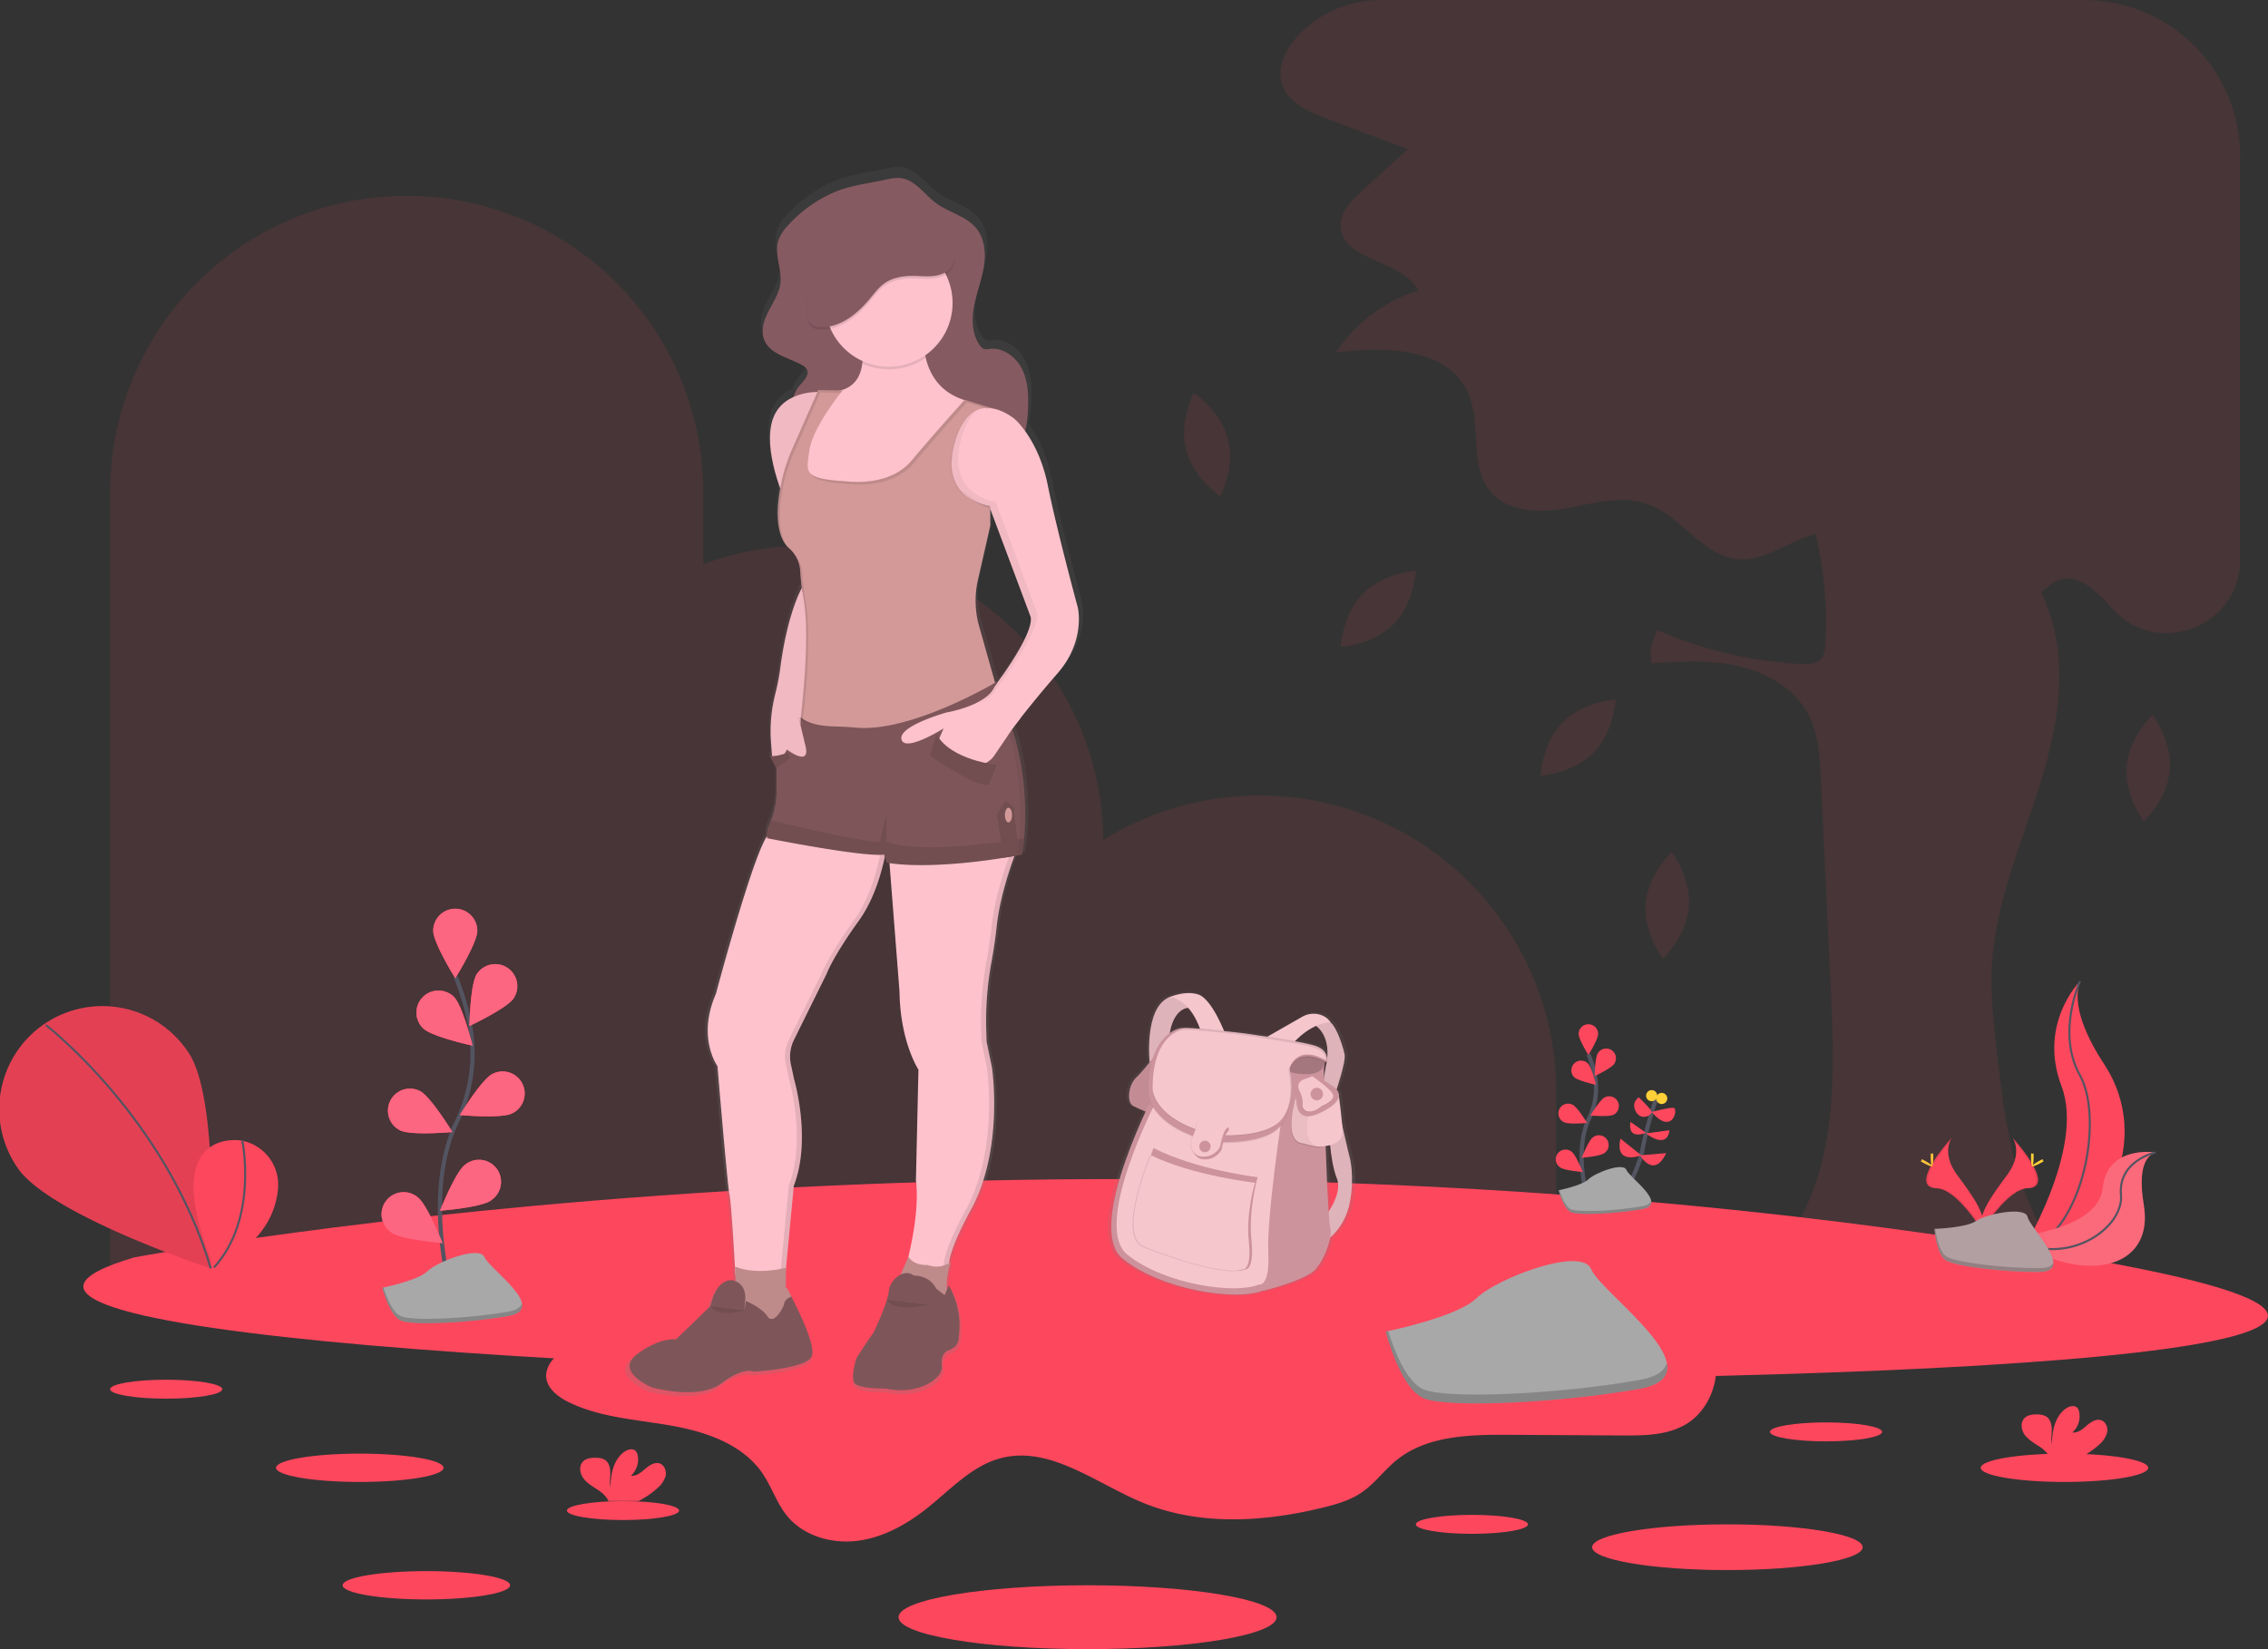 <svg id="6d8c951e-08f3-4e9b-9bbb-c5bd07483b7d" data-name="Layer 1" xmlns="http://www.w3.org/2000/svg" xmlns:xlink="http://www.w3.org/1999/xlink" width="1089.05" height="792.04" viewBox="0 0 1089.05 792.04"><rect x="0" y="0" width="1089.05" height="792.04" fill="#333333" stroke="none"/><defs><linearGradient id="dc384eb3-1ab8-4ed8-85c9-3c05fb4364da" x1="363.23" y1="724.55" x2="363.23" y2="134.03" gradientTransform="matrix(-1, 0, 0, 1, 828.87, 0)" gradientUnits="userSpaceOnUse"><stop offset="0" stop-color="gray" stop-opacity="0.25"/><stop offset="0.54" stop-color="gray" stop-opacity="0.12"/><stop offset="1" stop-color="gray" stop-opacity="0.1"/></linearGradient><linearGradient id="fe70a47d-0b65-4156-9878-337bc12fa6de" x1="646.9" y1="676.21" x2="646.9" y2="530.17" gradientTransform="matrix(1, 0, 0, 1, 0, 0)" xlink:href="#dc384eb3-1ab8-4ed8-85c9-3c05fb4364da"/></defs><title>exploring</title><path d="M660.34,436h0a141.82,141.82,0,0,0-75.07,21.37A142.43,142.43,0,0,0,442.85,316h0a142.06,142.06,0,0,0-49.64,8.9V290.43A142.43,142.43,0,0,0,250.77,148h0A142.43,142.43,0,0,0,108.34,290.43v378H802.77v-90A142.43,142.43,0,0,0,660.34,436Z" transform="translate(-55.48 -53.98)" fill="#FD475D" opacity="0.1"/><path d="M821.67,651.45s20-31.35,22.36-44.74A172.59,172.59,0,0,1,851,581" transform="translate(-55.48 -53.98)" fill="none" stroke="#535461" stroke-miterlimit="10" stroke-width="2"/><path d="M855.54,607.78,843,608.85S849.65,620.36,855.54,607.78Z" transform="translate(-55.48 -53.98)" fill="#FD475D"/><path d="M833.58,600.82l10,8S830.64,613.94,833.58,600.82Z" transform="translate(-55.48 -53.98)" fill="#FD475D"/><path d="M857.15,596.8l-11.33,1.52S855.81,606.44,857.15,596.8Z" transform="translate(-55.48 -53.98)" fill="#FD475D"/><path d="M838.4,592.78l7.48,5.25S836.8,601.89,838.4,592.78Z" transform="translate(-55.48 -53.98)" fill="#FD475D"/><path d="M848.66,588s9.29-2.46,10.63-1.92.54,6.42-3.21,6.69S848.66,588,848.66,588Z" transform="translate(-55.48 -53.98)" fill="#FD475D"/><path d="M842.42,581s5.89,5.62,6.16,7-4.82,4.55-7.5,0S842.42,581,842.42,581Z" transform="translate(-55.48 -53.98)" fill="#FD475D"/><circle cx="797.92" cy="527.55" r="2.68" fill="#ffd037"/><circle cx="793.1" cy="526.21" r="2.68" fill="#ffd037"/><path d="M709.89,339.1c-10,10.11-10.61,25.61-10.61,25.61s15.49-.88,25.45-11,10.61-25.61,10.61-25.61S719.85,329,709.89,339.1Z" transform="translate(-55.48 -53.98)" fill="#FD475D" opacity="0.1"/><path d="M625,270.09c3.53,13.75,16.47,22.3,16.47,22.3s7.23-13.73,3.71-27.48-16.48-22.29-16.48-22.29S621.5,256.35,625,270.09Z" transform="translate(-55.48 -53.98)" fill="#FD475D" opacity="0.1"/><path d="M805.85,400.9c-10,10.11-10.62,25.61-10.62,25.61s15.49-.88,25.45-11,10.62-25.61,10.62-25.61S815.81,390.79,805.85,400.9Z" transform="translate(-55.48 -53.98)" fill="#FD475D" opacity="0.1"/><path d="M845.7,487.92c-1.16,14.14,8.27,26.46,8.27,26.46s11.33-10.61,12.49-24.75-8.27-26.46-8.27-26.46S846.86,473.78,845.7,487.92Z" transform="translate(-55.48 -53.98)" fill="#FD475D" opacity="0.1"/><path d="M1076.63,422c-1.16,14.14,8.28,26.46,8.28,26.46s11.32-10.61,12.48-24.75-8.27-26.46-8.27-26.46S1077.79,407.88,1076.63,422Z" transform="translate(-55.48 -53.98)" fill="#FD475D" opacity="0.1"/><path d="M119.93,657.87s444.33-84.68,934,0S-123.37,729.56,119.93,657.87Z" transform="translate(-55.48 -53.98)" fill="#FD475D"/><path d="M366.22,671.67c.79,10.12-9.08,17.77-18.52,21.48s-20.21,6-26.72,13.76a12.63,12.63,0,0,0-3.25,7.26c-.3,5.93,5.22,10.43,10.53,13.07,15.2,7.54,32.67,8.46,49.38,11.39s34.31,8.88,43.91,22.87C426,768,428.42,775.85,433.41,782c8,9.77,21.71,13.61,34.21,11.92s23.9-8.22,33.72-16.14c11-8.87,21.14-20,34.83-23.52,23.56-6.11,45.58,12.14,68.09,21.42,27.18,11.2,58.14,9.32,86.69,2.29,6.4-1.58,12.88-3.46,18.33-7.17,6.29-4.27,10.8-10.67,16.69-15.47,14.62-11.92,35.17-12.37,54-12.26l54.69.31c10.81.06,22.33-.08,31.37-6,9.27-6.08,14.17-17.66,13.58-28.73s-6.14-21.51-13.91-29.42c-17.27-17.58-43.33-22.58-67.75-26C680.43,637,561.25,638.33,442.59,639.68c-19.85.23-39.8.44-59.5,3.19-4.89.68-25.26,1.69-27.18,6.88C354.1,654.63,365.75,665.64,366.22,671.67Z" transform="translate(-55.48 -53.98)" fill="#FD475D"/><ellipse cx="172.77" cy="704.93" rx="40.21" ry="6.8" fill="#FD475D"/><ellipse cx="204.73" cy="761.35" rx="40.21" ry="6.8" fill="#FD475D"/><ellipse cx="79.79" cy="667.18" rx="26.93" ry="4.55" fill="#FD475D"/><ellipse cx="299.16" cy="725.47" rx="26.93" ry="4.55" fill="#FD475D"/><ellipse cx="876.82" cy="687.68" rx="26.93" ry="4.55" fill="#FD475D"/><ellipse cx="706.79" cy="732.09" rx="26.93" ry="4.55" fill="#FD475D"/><ellipse cx="991.33" cy="704.93" rx="40.21" ry="6.8" fill="#FD475D"/><ellipse cx="829.47" cy="743.07" rx="64.95" ry="10.98" fill="#FD475D"/><ellipse cx="522.22" cy="776.69" rx="90.76" ry="15.34" fill="#FD475D"/><path d="M1054.26,525.23s-20.33,20.33-8.85,50.49-19.68,80.34-19.68,80.34l1-.16c41.75-7.37,62.5-55.13,39.28-90.6C1057.34,552.11,1050.25,536.64,1054.26,525.23Z" transform="translate(-55.48 -53.98)" fill="#FD475D"/><path d="M1054.26,525.23s-11.47,24.92,0,45.25,2,77.38-28.53,85.58" transform="translate(-55.48 -53.98)" fill="none" stroke="#535461" stroke-miterlimit="10"/><path d="M1090.47,607.45s-23.2-3.69-25.31,17.1-44.61,23.67-44.61,23.67l.8.53c35.08,23,68.62,14.67,63.57-15.91C1083,621.47,1083.19,610.05,1090.47,607.45Z" transform="translate(-55.48 -53.98)" fill="#FD475D"/><path d="M1090.47,607.45s-23.2-3.69-25.31,17.1-44.61,23.67-44.61,23.67l.8.53c35.08,23,68.62,14.67,63.57-15.91C1083,621.47,1083.19,610.05,1090.47,607.45Z" transform="translate(-55.48 -53.98)" fill="#f5f5f5" opacity="0.2"/><path d="M1090.47,607.45s-18,4-16.53,20.33-26.74,36-53.39,20.44" transform="translate(-55.48 -53.98)" fill="none" stroke="#535461" stroke-miterlimit="10"/><path d="M817.38,627.68s-6.21-21.08,1.16-36.6a33.27,33.27,0,0,0,2.7-20.89,56.7,56.7,0,0,0-3-9.81" transform="translate(-55.48 -53.98)" fill="none" stroke="#535461" stroke-miterlimit="10" stroke-width="2"/><path d="M822.87,550.57c0,2.59-4.68,10.08-4.68,10.08s-4.68-7.49-4.68-10.08a4.68,4.68,0,1,1,9.36,0Z" transform="translate(-55.48 -53.98)" fill="#FD475D"/><path d="M830.6,564.89c-1.4,2.17-9.4,5.91-9.4,5.91s.14-8.83,1.55-11a4.68,4.68,0,1,1,7.85,5.09Z" transform="translate(-55.48 -53.98)" fill="#FD475D"/><path d="M830.26,589.35c-2.3,1.16-11.1.36-11.1.36s4.58-7.56,6.89-8.72a4.68,4.68,0,0,1,4.21,8.36Z" transform="translate(-55.48 -53.98)" fill="#FD475D"/><path d="M825.84,607.79C823.76,609.33,815,610,815,610s3.24-8.22,5.32-9.76a4.68,4.68,0,1,1,5.56,7.52Z" transform="translate(-55.48 -53.98)" fill="#FD475D"/><path d="M811.37,571.3c1.86,1.8,10.49,3.67,10.49,3.67s-2.11-8.58-4-10.38a4.68,4.68,0,0,0-6.52,6.71Z" transform="translate(-55.48 -53.98)" fill="#FD475D"/><path d="M806.47,592.94c2.31,1.17,11.11.36,11.11.36s-4.59-7.55-6.89-8.71a4.68,4.68,0,1,0-4.22,8.35Z" transform="translate(-55.48 -53.98)" fill="#FD475D"/><path d="M804.6,614.63c2.08,1.54,10.88,2.23,10.88,2.23s-3.24-8.21-5.32-9.75a4.68,4.68,0,1,0-5.56,7.52Z" transform="translate(-55.48 -53.98)" fill="#FD475D"/><path d="M803.87,625.63s11.35-2.27,14.37-5.29,16.65-8.33,18.16-4.54,20.42,16.64,7.56,18.91-30.26,3-34,1.51S803.87,625.63,803.87,625.63Z" transform="translate(-55.48 -53.98)" fill="#a8a8a8"/><path d="M844,633.3c-12.86,2.27-30.26,3-34,1.52-2.88-1.16-4.88-6.69-5.67-9.27l-.38.08s2.27,9.08,6,10.59,21.18.76,34-1.51c3.72-.66,4.78-2.19,4.38-4.14C848,631.84,846.73,632.82,844,633.3Z" transform="translate(-55.48 -53.98)" opacity="0.2"/><path d="M720.9,693.48s34.43-6.89,43.62-16.07,50.5-25.26,55.09-13.78,62,50.51,23,57.39-91.83,9.19-103.31,4.59S720.9,693.48,720.9,693.48Z" transform="translate(-55.48 -53.98)" fill="#a8a8a8"/><path d="M842.57,716.76c-39,6.89-91.83,9.18-103.31,4.59-8.74-3.5-14.81-20.3-17.21-28.11l-1.15.24s6.89,27.54,18.36,32.13,64.28,2.3,103.31-4.59c11.26-2,14.48-6.65,13.27-12.56C854.88,712.31,851,715.28,842.57,716.76Z" transform="translate(-55.48 -53.98)" opacity="0.2"/><path d="M145.94,559.43c15.33,22.63,10.44,103.64,10.44,103.64s-77-25.5-92.38-48.13a49.49,49.49,0,1,1,81.94-55.51Z" transform="translate(-55.48 -53.98)" fill="#FD475D"/><path d="M145.94,559.43c15.33,22.63,10.44,103.64,10.44,103.64s-77-25.5-92.38-48.13a49.49,49.49,0,1,1,81.94-55.51Z" transform="translate(-55.48 -53.98)" opacity="0.1"/><path d="M77.51,546.27s57.74,44.57,79.17,116.86" transform="translate(-55.48 -53.98)" fill="none" stroke="#535461" stroke-miterlimit="10"/><path d="M171.22,601.73s-41-7-12.95,60.91c0,0,28.49-10.86,30.71-37.88a21.56,21.56,0,0,0-17.15-22.92Z" transform="translate(-55.48 -53.98)" fill="#FD475D"/><path d="M171.82,601.65s7.82,37.56-13.55,61" transform="translate(-55.48 -53.98)" fill="none" stroke="#535461" stroke-miterlimit="10"/><path d="M1021.79,600.3s5.49,7.19-2.54,18-14.65,20-12,26.77c0,0,12.11-20.15,22-20.43S1032.63,612.42,1021.79,600.3Z" transform="translate(-55.48 -53.98)" fill="#FD475D"/><path d="M1021.79,600.3a9.25,9.25,0,0,1,1.12,2.26c9.62,11.3,14.74,21.85,5.5,22.11-8.62.25-19,15.65-21.43,19.54a9.3,9.3,0,0,0,.3.89s12.11-20.15,22-20.43S1032.63,612.42,1021.79,600.3Z" transform="translate(-55.48 -53.98)" opacity="0.1"/><path d="M1032,609.46c0,2.53-.29,4.58-.64,4.58s-.63-2-.63-4.58.36-1.34.71-1.34S1032,606.93,1032,609.46Z" transform="translate(-55.48 -53.98)" fill="#ffd037"/><path d="M1035.5,612.48c-2.22,1.21-4.15,1.94-4.32,1.63s1.5-1.53,3.72-2.74,1.34-.33,1.51,0S1037.72,611.27,1035.5,612.48Z" transform="translate(-55.48 -53.98)" fill="#ffd037"/><path d="M992.77,600.3s-5.49,7.19,2.53,18,14.65,20,12,26.77c0,0-12.12-20.15-22-20.43S981.92,612.42,992.77,600.3Z" transform="translate(-55.48 -53.98)" fill="#FD475D"/><path d="M992.77,600.3a8.83,8.83,0,0,0-1.12,2.26c-9.62,11.3-14.75,21.85-5.5,22.11,8.61.25,19,15.65,21.42,19.54a9.24,9.24,0,0,1-.29.89s-12.12-20.15-22-20.43S981.92,612.42,992.77,600.3Z" transform="translate(-55.48 -53.98)" opacity="0.1"/><path d="M982.56,609.46c0,2.53.28,4.58.63,4.58s.63-2,.63-4.58-.35-1.34-.7-1.34S982.56,606.93,982.56,609.46Z" transform="translate(-55.48 -53.98)" fill="#ffd037"/><path d="M979.05,612.48c2.22,1.21,4.16,1.94,4.33,1.63s-1.5-1.53-3.72-2.74-1.35-.33-1.51,0S976.83,611.27,979.05,612.48Z" transform="translate(-55.48 -53.98)" fill="#ffd037"/><path d="M984.31,644.16s15.36-.48,20-3.77,23.63-7.23,24.78-1.95,23.08,26.29,5.74,26.43-40.29-2.7-44.91-5.51S984.31,644.16,984.31,644.16Z" transform="translate(-55.48 -53.98)" fill="#a8a8a8"/><path d="M1035.12,663c-17.34.14-40.29-2.7-44.91-5.51-3.52-2.14-4.92-9.83-5.39-13.38l-.51,0s1,12.38,5.59,15.2,27.57,5.65,44.91,5.51c5,0,6.74-1.82,6.64-4.45C1040.75,662,1038.85,663,1035.12,663Z" transform="translate(-55.48 -53.98)" opacity="0.2"/><path d="M1063.43,747.8a11.64,11.64,0,0,0,3.83-5.79c.5-2.3-.48-5-2.68-5.89-2.46-.94-5.08.76-7.08,2.49s-4.27,3.68-6.88,3.32a10.5,10.5,0,0,0,3.24-9.81,4.11,4.11,0,0,0-.9-2c-1.37-1.45-3.84-.83-5.48.32-5.2,3.66-6.65,10.72-6.68,17.08-.52-2.29-.08-4.68-.09-7s-.66-5-2.65-6.23a8,8,0,0,0-4-1c-2.34-.08-5,.15-6.54,1.86-2,2.13-1.47,5.69.25,8s4.35,3.8,6.77,5.42a15.13,15.13,0,0,1,4.84,4.61,5.06,5.06,0,0,1,.35.82h14.66A40.73,40.73,0,0,0,1063.43,747.8Z" transform="translate(-55.48 -53.98)" fill="#FD475D"/><path d="M371.26,768.57a11.73,11.73,0,0,0,3.84-5.79c.49-2.29-.49-5-2.68-5.89-2.46-.94-5.09.77-7.08,2.49s-4.28,3.69-6.89,3.32a10.47,10.47,0,0,0,3.24-9.81,4.12,4.12,0,0,0-.9-2c-1.37-1.46-3.84-.84-5.48.31-5.2,3.66-6.65,10.73-6.67,17.08-.53-2.29-.09-4.68-.1-7s-.66-5-2.64-6.23a8,8,0,0,0-4-.94c-2.34-.09-4.94.15-6.54,1.86-2,2.12-1.47,5.68.26,8s4.35,3.81,6.76,5.42a15,15,0,0,1,4.84,4.61,4.83,4.83,0,0,1,.36.83H362.2A40.77,40.77,0,0,0,371.26,768.57Z" transform="translate(-55.48 -53.98)" fill="#FD475D"/><path d="M272.26,675.45s-14.06-47.71,2.63-82.83a75.4,75.4,0,0,0,6.1-47.27,127.26,127.26,0,0,0-6.7-22.19" transform="translate(-55.48 -53.98)" fill="none" stroke="#535461" stroke-miterlimit="10" stroke-width="2"/><path d="M284.68,501c0,5.84-10.59,22.8-10.59,22.8s-10.59-17-10.59-22.8a10.59,10.59,0,0,1,21.18,0Z" transform="translate(-55.48 -53.98)" fill="#FD475D"/><path d="M302.18,533.36c-3.18,4.9-21.28,13.38-21.28,13.38s.32-20,3.5-24.89a10.59,10.59,0,1,1,17.78,11.51Z" transform="translate(-55.48 -53.98)" fill="#FD475D"/><path d="M301.41,588.7c-5.22,2.63-25.13.81-25.13.81s10.38-17.08,15.6-19.72a10.59,10.59,0,1,1,9.53,18.91Z" transform="translate(-55.48 -53.98)" fill="#FD475D"/><path d="M291.4,630.45c-4.7,3.47-24.63,5-24.63,5s7.34-18.59,12-22.07a10.59,10.59,0,1,1,12.59,17Z" transform="translate(-55.48 -53.98)" fill="#FD475D"/><path d="M258.67,547.87c4.19,4.08,23.73,8.3,23.73,8.3s-4.79-19.41-9-23.48a10.58,10.58,0,1,0-14.75,15.18Z" transform="translate(-55.48 -53.98)" fill="#FD475D"/><path d="M247.58,596.84c5.22,2.64,25.13.82,25.13.82s-10.38-17.09-15.6-19.72a10.58,10.58,0,1,0-9.53,18.9Z" transform="translate(-55.48 -53.98)" fill="#FD475D"/><path d="M243.34,645.92C248,649.4,268,651,268,651s-7.34-18.6-12-22.07a10.59,10.59,0,1,0-12.59,17Z" transform="translate(-55.48 -53.98)" fill="#FD475D"/><path d="M284.68,501c0,5.84-10.59,22.8-10.59,22.8s-10.59-17-10.59-22.8a10.59,10.59,0,0,1,21.18,0Z" transform="translate(-55.48 -53.98)" fill="#fc6681"/><path d="M302.18,533.36c-3.18,4.9-21.28,13.38-21.28,13.38s.32-20,3.5-24.89a10.59,10.59,0,1,1,17.78,11.51Z" transform="translate(-55.48 -53.98)" fill="#fc6681"/><path d="M301.41,588.7c-5.22,2.63-25.13.81-25.13.81s10.38-17.08,15.6-19.72a10.59,10.59,0,1,1,9.53,18.91Z" transform="translate(-55.48 -53.98)" fill="#fc6681"/><path d="M291.4,630.45c-4.7,3.47-24.63,5-24.63,5s7.34-18.59,12-22.07a10.59,10.59,0,1,1,12.59,17Z" transform="translate(-55.48 -53.98)" fill="#fc6681"/><path d="M258.67,547.87c4.19,4.08,23.73,8.3,23.73,8.3s-4.79-19.41-9-23.48a10.58,10.58,0,1,0-14.75,15.18Z" transform="translate(-55.48 -53.98)" fill="#fc6681"/><path d="M247.58,596.84c5.22,2.64,25.13.82,25.13.82s-10.38-17.09-15.6-19.72a10.58,10.58,0,1,0-9.53,18.9Z" transform="translate(-55.48 -53.98)" fill="#fc6681"/><path d="M243.34,645.92C248,649.4,268,651,268,651s-7.34-18.6-12-22.07a10.59,10.59,0,1,0-12.59,17Z" transform="translate(-55.48 -53.98)" fill="#fc6681"/><path d="M239.05,672.44s17.11-3.4,21.67-7.93,25.1-12.46,27.38-6.79,30.8,24.91,11.41,28.31-45.63,4.53-51.34,2.27S239.05,672.44,239.05,672.44Z" transform="translate(-55.48 -53.98)" fill="#a8a8a8"/><path d="M299.51,683.93c-19.4,3.39-45.63,4.53-51.34,2.26-4.34-1.72-7.36-10-8.55-13.87l-.57.12s3.42,13.59,9.12,15.86,31.94,1.13,51.34-2.27c5.59-1,7.19-3.28,6.59-6.2C305.62,681.73,303.67,683.2,299.51,683.93Z" transform="translate(-55.48 -53.98)" opacity="0.2"/><path d="M1131.16,129V322.77c0,32.12-39.65,47.57-61.17,23.72l-.51-.56c-6.94-7.77-16.44-17.22-26-13.08-3,1.27-5.22,3.69-7.86,5.53a114.57,114.57,0,0,1,4.93,13c8.25,27.32,1.82,56.84-7,84s-20.08,54.06-21.59,82.57c-.72,13.69.85,27.39,2.41,41,3,25.86,6.07,52.22,16.88,75.9,5.92,13,14.29,26.06,12.52,40.19A408.78,408.78,0,0,1,906,657.54c30.86-31.07,30.82-80.37,28.76-124.11q-2.47-52.84-5-105.7c-.48-10.32-1.06-21-5.77-30.2C917.6,385,904.28,377.14,890.56,374s-28-2.29-42.07-1.4a22.53,22.53,0,0,1,2.93-15.95,200.58,200.58,0,0,0,69.29,16.25c3,.15,6.37.12,8.6-1.91s2.57-5.38,2.71-8.4a183.89,183.89,0,0,0-4.72-52.06c-.77.19-1.54.38-2.31.62-11.76,3.56-22.41,12.35-34.66,11.42-17.12-1.3-27.27-20.48-43.4-26.37-12.36-4.52-25.95-.53-38.9,1.82s-28.3,2.19-36.81-7.85c-10.74-12.68-4-32.79-11-47.89-9.89-21.5-39.83-21.9-63.33-19a74.5,74.5,0,0,1,39.69-29.86c-8.32-14.93-37.56-14.26-37.39-31.35.06-6.63,5.34-11.9,10.24-16.37l22-20.06-38.93-14.7c-8.72-3.29-18.46-7.61-21.37-16.46-2.84-8.68,2.32-18,8.74-24.51l.17-.16A54.56,54.56,0,0,1,718.74,54h337.43A75,75,0,0,1,1131.16,129Z" transform="translate(-55.48 -53.98)" fill="#FD475D" opacity="0.1"/><path d="M366.76,722.28s22.91,6.29,33.95-2.07,15.82-5.67,15.82-5.67,26.31-1.46,28.47-7.67-10.09-28.81-10.09-28.82c-.88-1.95-2.14-4.55-2.72-4.55l.12-9.53h0l3.81-39.86c8.8-22.55.16-51.7.16-51.7l-1.57-7.23a18.14,18.14,0,0,1,1.49-12l16-32.15a47.75,47.75,0,0,1,3-6.15c1-1.84,2.33-4.11,4-6.83.49-.77,1-1.59,1.56-2.44,1.94-3,4.29-6.42,7.12-10.35,7.08-9.8,10.8-22,12.72-31.1l.85,2.83h0l.14,0h0l.23,0h0l.32.06h.06l.41.06h.08l.08,0,4.91,62.54c.31,24.39,9.26,37.89,9.26,37.89l-1.24,53.84c1.69,13-2,30.27-3.69,37.16l-3.88,8.74a10.52,10.52,0,0,0-5.7,7.94c-.77,6.45-7.56,20.35-7.56,20.35C472.39,699,466.68,708,466.68,708s-2.78,8.59-1.08,11.81,15.58,2.92,15.58,2.92c15.9,3.52,28.09-5.07,27.32-10.9s2.46-7.36,2.46-7.36c6.33-2,5.71-6.29,5.71-6.29a39.35,39.35,0,0,0-4.78-25.62l-1,2.32a35,35,0,0,1,1.91-13.67c-.2.14-.39.28-.59.4l-.18.12-.06,0c1-8.79,10.24-25.09,10.24-25.09,17-29.76,10.8-70.11,10.8-70.11L530.41,554l-.15-4.74a158,158,0,0,1,2.51-33.78c.91-4.93,1.85-10.89,2.58-17.47,1.52-13.88,6.44-28.2,8.7-34.26l.68-.12.09,0,2.8-.49.18,0s.54-2.93,1-7.92c.27-3.18.49-7.21.49-11.84a133.05,133.05,0,0,0-6.32-41.23l.5-.74s1.22-1.64,3.43-4.49v0c4.08-5.17,10.41-13,18.23-21.91,14-15.95,9.87-32.11,9.87-32.11s-10.08-37-14.61-59.32c-2.57-12.68-7.41-21.32-11.11-26.42a52,52,0,0,0,1.4-10.71c.31-6.6.07-13.48-2.89-19.4s-9.29-10.62-15.89-9.82a6.1,6.1,0,0,1-2.85,0,4.29,4.29,0,0,1-1.87-1.64c-3.87-5.32-4.12-12.48-2.92-18.94s3.68-12.64,4.78-19.12.61-13.67-3.52-18.8c-4.84-6-13.29-7.72-19.59-12.24-4.42-3.18-7.74-7.75-12.4-10.56s-9-1.75-14.09-.68c-8.52,1.79-16.61,2.61-24.66,6.28a65.63,65.63,0,0,0-21.5,15.63,20.52,20.52,0,0,0-4.79,7.57c-2,6.62,1.91,13.68,1.09,20.54-.58,4.86-3.45,9.1-5.73,13.44s-4,9.5-2.22,14.06c2.8,7.09,12,8.6,18.62,12.38a5.63,5.63,0,0,1,2.21,1.91c1.64,2.87-1.72,5.85-3.83,8.4a12.66,12.66,0,0,0-2.51,5.09,18.21,18.21,0,0,0-10.9,13.16c-2.26,10.1,1.21,22.85,4.27,31.27-3.34,18.77,1,26.17,4.2,29a16,16,0,0,1,5.58,11l0,.35c.21,3.42.57,6.81,1.05,10.2h0c-.11-.79-.22-1.63-.28-2-2.62,4.85-7.6,17.22-10.41,38a114.27,114.27,0,0,1-2.54,13.25,72.69,72.69,0,0,0-2.13,23.69l.51,6.75a2,2,0,0,1-1.36-.45l3.52,6.45V432a40.16,40.16,0,0,1-2.67,14.34c-.25.67-.53,1.33-.82,2a11.67,11.67,0,0,0-1.18,5.9C415.37,465.81,398,530.84,398,530.84c-9.42,21.32.77,35.13.77,35.13s4.94,59.37,5.86,62.43,2.93,39.27,2.93,39.27h0c0,1,0,1.94,0,2.88a7.2,7.2,0,0,0-1.71-.5c-8.26-.46-10.5,12.58-10.5,12.58l-16.89,16.18s-7.72-1.3-19.06,7.21S366.76,722.28,366.76,722.28ZM535.4,379.2l0-.18-.46.27h0l-.19.11-.09,0h0L526.8,352a45.53,45.53,0,0,1-.58-22.6l6-26.36h0V296.7l19.13,51C552.62,354.53,541.26,371.18,535.4,379.2Z" transform="translate(-55.48 -53.98)" fill="url(#dc384eb3-1ab8-4ed8-85c9-3c05fb4364da)"/><path d="M543.77,462.1s-7.73,18.78-9.7,36.81c-.71,6.49-1.63,12.38-2.53,17.25a156.72,156.72,0,0,0-2.46,33.36l.14,4.69,2.58,12.42s6.06,39.84-10.6,69.23c0,0-9.85,17.57-10.15,25.91l-6.67,2.57-13.48-3.79s6.51-23.33,4.39-39.69l1.21-53.17s-8.78-13.33-9.09-37.42l-5.15-66Z" transform="translate(-55.48 -53.98)" fill="#fdc2cc"/><path d="M482.26,452.71s-1.66,25.75-14.39,43.47-15.44,25.45-15.44,25.45l-15.69,31.75a18.13,18.13,0,0,0-1.47,11.86l1.54,7.14s8.49,28.79-.15,51.06l-4.09,43H408.64s-2-35.75-2.88-38.78S400,566,400,566s-10-13.63-.76-34.69c0,0,20.91-78.78,26.51-77.41S482.26,452.71,482.26,452.71Z" transform="translate(-55.48 -53.98)" fill="#fdc2cc"/><g opacity="0.1"><path d="M434.39,572.38l-1.54-7.14a18.07,18.07,0,0,1,1.47-11.86L450,521.63s2.72-7.72,15.45-25.45c12.23-17,14.24-41.48,14.38-43.36l2.43-.11s-1.66,25.75-14.39,43.47-15.44,25.45-15.44,25.45l-15.69,31.75a18.13,18.13,0,0,0-1.47,11.86l1.54,7.14s8.49,28.79-.15,51.06l-4.09,43h-2.42l4.09-43C442.87,601.17,434.39,572.38,434.39,572.38Z" transform="translate(-55.48 -53.98)"/></g><path d="M508.62,661.77c.3-8.34,10.15-25.91,10.15-25.91,16.67-29.39,10.61-69.23,10.61-69.23l-2.58-12.42-.15-4.69a157.38,157.38,0,0,1,2.47-33.36c.89-4.87,1.82-10.76,2.53-17.25,1.89-17.36,9.12-35.41,9.66-36.73l2.46-.08s-7.73,18.78-9.7,36.81c-.71,6.49-1.63,12.38-2.53,17.25a156.72,156.72,0,0,0-2.46,33.36l.14,4.69,2.58,12.42s6.06,39.84-10.6,69.23c0,0-9.85,17.57-10.15,25.91l-6.67,2.57L503,664Z" transform="translate(-55.48 -53.98)" opacity="0.1"/><path d="M500.9,661.46A11.58,11.58,0,0,0,512,660.1a35.59,35.59,0,0,0-.9,20c2.72,10.9-25.46-8.79-25.46-8.79l6.07-13.75S493.93,661.92,500.9,661.46Z" transform="translate(-55.48 -53.98)" fill="#d39999"/><path d="M503,662.07a11.24,11.24,0,0,0,8.95-2,35.59,35.59,0,0,0-.9,20c2.72,10.9-25.46-8.79-25.46-8.79l6.07-13.75s1.75,3.35,6.88,3.87C500,661.58,501.52,661.79,503,662.07Z" transform="translate(-55.48 -53.98)" opacity="0.1"/><polygon points="381.49 352.61 393.26 352.61 393.26 285.81 384.43 284.22 381.49 352.61" fill="#fdc2cc"/><polygon points="381.49 352.61 393.26 352.61 393.26 285.81 384.43 284.22 381.49 352.61" opacity="0.05"/><path d="M494.23,666.61s7.42-.45,10.76,6.21l4.09,3.19,2-4.7a39.05,39.05,0,0,1,4.69,25.3s.61,4.24-5.6,6.21c0,0-3.18,1.52-2.43,7.27s-11.21,14.24-26.81,10.76c0,0-13.64.3-15.3-2.88s1.06-11.67,1.06-11.67,5.6-8.88,8.18-12.17c0,0,6.66-13.73,7.42-20.09S490.29,663.13,494.23,666.61Z" transform="translate(-55.48 -53.98)" fill="#7e5659"/><path d="M432.8,672.22l.12-9.41s-13.55,3.88-24.52-.51c0,0,.92,9.46-.6,10.75s5.08,13.48,5.08,13.48l7.37,7.73,12.67-4.62,3.44-10.83S433.71,672.22,432.8,672.22Z" transform="translate(-55.48 -53.98)" fill="#d39999"/><path d="M432.8,672.22l.12-9.41s-13.55,3.88-24.52-.51c0,0,.92,9.46-.6,10.75s5.08,13.48,5.08,13.48l7.37,7.73,12.67-4.62,3.44-10.83S433.71,672.22,432.8,672.22Z" transform="translate(-55.48 -53.98)" opacity="0.1"/><path d="M407,668.81s7.2.83,6.29,10,.38,0,.38,0,7.65,3.1,10.37,7.42,7.65-3.86,8-6.21,3.43-3.31,3.43-3.31,12,22.32,9.9,28.46-27.95,7.57-27.95,7.57-4.69-2.65-15.53,5.61-33.32,2-33.32,2-18.33-7.65-7.2-16,18.71-7.13,18.71-7.13l16.59-16S398.86,668.36,407,668.81Z" transform="translate(-55.48 -53.98)" fill="#7e5659"/><path d="M493,141.27c4.58,2.77,7.84,7.29,12.18,10.42,6.18,4.47,14.47,6.13,19.23,12.09,4,5.07,4.53,12.17,3.45,18.57s-3.51,12.5-4.69,18.88-.93,13.45,2.87,18.7a4.15,4.15,0,0,0,1.83,1.62,6,6,0,0,0,2.8,0c6.48-.78,12.69,3.85,15.6,9.7s3.14,12.64,2.84,19.16c-.25,5.35-.85,10.81-3.2,15.62-4,8.18-12.35,13.24-20.59,17.11a159.08,159.08,0,0,1-16.44,6.64c-3.84,1.31-7.91,2.48-11.91,1.79-6.85-1.18-11.7-7.4-18.2-9.85-5.33-2-11.24-1.28-16.91-.78-4.83.42-10.36.42-13.68-3.11-4.27-4.54-2.35-11.85-.17-17.68a12.6,12.6,0,0,1-8.9-20.58c2.07-2.52,5.36-5.46,3.75-8.3a5.58,5.58,0,0,0-2.16-1.89c-6.54-3.73-15.53-5.22-18.28-12.22-1.77-4.51-.05-9.6,2.18-13.89s5.05-8.47,5.62-13.27c.81-6.78-3-13.75-1.07-20.29a20.34,20.34,0,0,1,4.7-7.47,64.68,64.68,0,0,1,21.11-15.44c7.91-3.62,15.85-4.43,24.21-6.2C484.11,139.54,488.26,138.41,493,141.27Z" transform="translate(-55.48 -53.98)" fill="#865a61"/><path d="M448.73,242.23s-19.19-1-22.82,15.35,7.87,39.79,7.87,39.79Z" transform="translate(-55.48 -53.98)" fill="#fdc2cc"/><path d="M448.73,242.23s-19.19-1-22.82,15.35,7.87,39.79,7.87,39.79Z" transform="translate(-55.48 -53.98)" opacity="0.05"/><path d="M436.51,290.91l7.27,5.76,33.94,1.51,21.17-14.54,21.55-37c-13.18-3.36-18.5-12.45-20.48-21a45.92,45.92,0,0,1-.43-17.51s-34.54-17.88-30.3,10a37.23,37.23,0,0,1,.32,10.37c-2,16.34-17.87,13.27-17.87,13.27l-6.08,9.39-7,23Z" transform="translate(-55.48 -53.98)" fill="#fdc2cc"/><path d="M469.23,218.19a37.23,37.23,0,0,1,.32,10.37A30.63,30.63,0,0,0,500,225.71a45.92,45.92,0,0,1-.43-17.51S465,190.32,469.23,218.19Z" transform="translate(-55.48 -53.98)" opacity="0.1"/><circle cx="426.81" cy="145.53" r="30.6" fill="#fdc2cc"/><path d="M460.65,285.07c.73.05,1.47.12,2.2.19,4,.4,20.77,1.3,30.32-10.1,10.68-12.76,24.9-28.52,25.48-29.16a0,0,0,0,1,0,0l14.47,4.38s-11.45-4.08-19.08,17.22A22.11,22.11,0,0,0,521.54,293a23,23,0,0,0,9.46,4,.05.05,0,0,1,0,.05v9.35h0l-5.92,26a45.23,45.23,0,0,0,.56,22.32l9,31.9s0,0,0,.05c-1.36.94-57.37,39-94.78,12.73a0,0,0,0,1,0,0c.14-1.14,4.76-38.58,1.56-56.9a126.89,126.89,0,0,1-1.68-14.16c0-.12,0-.23,0-.35a16,16,0,0,0-5.48-10.83c-3.37-3-7.94-11-3.43-32.24a78.09,78.09,0,0,1,5-15.27l12.54-28.35a.05.05,0,0,1,.05,0l11.56.23a0,0,0,0,1,0,.07c-1,1.25-14.41,18-15.86,28.79C442.69,280.66,440.94,283.81,460.65,285.07Z" transform="translate(-55.48 -53.98)" fill="#d39999"/><path d="M542.86,255.36s11.31,9.7,15.75,31.71S573,345.65,573,345.65s4,16-9.7,31.71-22.82,28.08-22.82,28.08l-9,13.29a11.29,11.29,0,0,1-6.5,4.59c-4.12,1.09-10.43,1.87-15.91-1.13a9.27,9.27,0,0,1-4.05-11.7l1.95-4.65s-18.58,11.72-20.19,5.25,21.61-12.92,21.61-12.92,19.19-3.23,23-12.32c0,0,20.6-26.46,19-35.55L530.44,297s-24.76-3.28-16.27-31.23S542.86,255.36,542.86,255.36Z" transform="translate(-55.48 -53.98)" fill="#fdc2cc"/><path d="M423.89,456.54s45.45,9.09,56.15,7.88l1.15,3.84s17.26,3.86,56.25-2.33q3.82-.6,7.94-1.35l.91-.16s.54-2.89,1-7.82c.94-11.18,1.27-32.83-6.6-55l-6.57-20.2s-40.53,24.3-67.37,22.06c-2.39-.2-4.78-.39-7.17-.48-5.51-.2-14,0-19.58-4.44l-11.64,2V433.7a39.81,39.81,0,0,1-2.63,14.16c-.25.66-.51,1.31-.8,2C423.94,452,423.31,454.4,423.89,456.54Z" transform="translate(-55.48 -53.98)" fill="#7e5659"/><path d="M481.19,458v10.3s19.86,4.44,65.1-3.84c0,0,.54-2.89,1-7.82C533.36,458.83,495.08,464.19,481.19,458Z" transform="translate(-55.48 -53.98)" opacity="0.1"/><path d="M423.89,456.54s45.45,9.09,56.15,7.88l1.15,3.84V458c-5.17,2.14-42.13-6.76-55.51-10.1-.25.66-.51,1.31-.8,2C423.94,452,423.31,454.4,423.89,456.54Z" transform="translate(-55.48 -53.98)" opacity="0.1"/><path d="M534.07,445l3.37,20.9q3.82-.6,7.94-1.35c-1-6.11-3.35-20-2.72-22.38l-4.24-3.63Z" transform="translate(-55.48 -53.98)" fill="#7e5659"/><path d="M534.07,445l3.37,20.9q3.82-.6,7.94-1.35c-1-6.11-3.35-20-2.72-22.38l-4.24-3.63Z" transform="translate(-55.48 -53.98)" opacity="0.1"/><g opacity="0.05"><path d="M464.27,403.46c-2.39-.2-4.77-.39-7.17-.48-5.35-.19-13.53,0-19.1-4.1l1.95-.34c5.57,4.43,14.07,4.24,19.58,4.44,2.39.09,4.78.28,7.17.48.78.07,1.58.11,2.39.13A45.13,45.13,0,0,1,464.27,403.46Z" transform="translate(-55.48 -53.98)"/><path d="M535,465.93q3.83-.6,7.94-1.35l.91-.16s.53-2.89,1-7.82c.94-11.18,1.27-32.83-6.61-55l-6.18-19c1.32-.74,2-1.18,2-1.18l6.57,20.2c7.87,22.17,7.54,43.82,6.6,55-.41,4.93-1,7.82-1,7.82l-.91.16q-4.11.75-7.94,1.35c-18.21,2.89-31.68,3.59-40.87,3.51A256.12,256.12,0,0,0,535,465.93Z" transform="translate(-55.48 -53.98)"/><path d="M477.61,464.42l0,.11-1.31,0C476.81,464.49,477.23,464.46,477.61,464.42Z" transform="translate(-55.48 -53.98)"/></g><ellipse cx="484.25" cy="391.45" rx="1.71" ry="3.53" fill="#d39999"/><path d="M430.27,373.94c2.76-20.56,7.65-32.78,10.22-37.56.11.66.37,2.77.48,3.43.53,3,.07,6.79.23,10.61L438.63,397l3.44,14.54c3.23,11.51-8.74,2.42-8.74,2.42-2.48,5.46-7,4.85-7,4.85l-.62-8.34a72,72,0,0,1,2.09-23.4A113.57,113.57,0,0,0,430.27,373.94Z" transform="translate(-55.48 -53.98)" fill="#fdc2cc"/><path d="M430.27,373.94c2.76-20.56,7.65-32.78,10.22-37.56.11.66.37,2.77.48,3.43.53,3,.07,6.79.23,10.61L438.63,397l3.44,14.54c3.23,11.51-8.74,2.42-8.74,2.42-2.48,5.46-7,4.85-7,4.85l-.62-8.34a72,72,0,0,1,2.09-23.4A113.57,113.57,0,0,0,430.27,373.94Z" transform="translate(-55.48 -53.98)" opacity="0.05"/><path d="M545.38,399c-2.18,2.81-3.37,4.43-3.37,4.43l-9,13.29a11.27,11.27,0,0,1-6.49,4.59c-4.12,1.09-10.44,1.87-15.91-1.13a9.25,9.25,0,0,1-4.05-11.7l2-4.65s-18.58,11.72-20.2,5.26,21.61-12.93,21.61-12.93,19.19-3.23,23-12.32c0,0,1.68-2.16,4-5.45" transform="translate(-55.48 -53.98)" fill="#fdc2cc"/><path d="M534.07,421.3s-22-2.13-28.93-14.7L502,416.94s23,15.92,28.33,13.86Z" transform="translate(-55.48 -53.98)" fill="#7e5659"/><path d="M534.07,421.3s-22-2.13-28.93-14.7L502,416.94s23,15.92,28.33,13.86Z" transform="translate(-55.48 -53.98)" opacity="0.1"/><path d="M434.05,415.44s-7.69,2.72-9.2,1.21l3.46,6.36,6.53-5Z" transform="translate(-55.48 -53.98)" fill="#7e5659"/><path d="M434.05,415.44s-7.69,2.72-9.2,1.21l3.46,6.36,6.53-5Z" transform="translate(-55.48 -53.98)" opacity="0.1"/><polygon points="425.71 403.98 425.71 390.69 422.55 404.3 425.71 403.98" opacity="0.1"/><path d="M512.35,183.36c-1.85,2.6-5.07,3.93-8.24,4.34s-6.38.06-9.58,0c-5-.09-10.34.68-14.45,3.63-2.62,1.88-4.58,4.51-6.63,7-6.2,7.58-14.81,14.66-24.57,13.87a6.34,6.34,0,0,1-4.56-1.93,7.23,7.23,0,0,1-1.17-4.14,95.24,95.24,0,0,1,.59-18.72,39.23,39.23,0,0,1,2.84-11.16,37.74,37.74,0,0,1,6.79-9.71,41.6,41.6,0,0,1,11.87-9.51c4.57-2.27,9.92-3.25,14.84-1.91,5.84,1.59,10.4,6.16,16,8.52C502.43,166.35,519.34,173.5,512.35,183.36Z" transform="translate(-55.48 -53.98)" opacity="0.1"/><path d="M512.35,182.14c-1.85,2.61-5.07,3.93-8.24,4.35s-6.38.06-9.58,0c-5-.08-10.34.69-14.45,3.63-2.62,1.89-4.58,4.52-6.63,7-6.2,7.57-14.81,14.66-24.57,13.87a6.34,6.34,0,0,1-4.56-1.93,7.24,7.24,0,0,1-1.17-4.15,95.17,95.17,0,0,1,.59-18.71,39.23,39.23,0,0,1,2.84-11.16,37.74,37.74,0,0,1,6.79-9.71,41.6,41.6,0,0,1,11.87-9.51c4.57-2.27,9.92-3.25,14.84-1.91,5.84,1.59,10.4,6.16,16,8.52C502.43,165.13,519.34,172.29,512.35,182.14Z" transform="translate(-55.48 -53.98)" fill="#865a61"/><polygon points="384.47 344.56 384.39 348.22 383.57 344.72 384.47 344.56" fill="#fdc2cc"/><polygon points="384.47 344.56 384.39 348.22 383.57 344.72 384.47 344.56" opacity="0.05"/><g opacity="0.05"><path d="M517.29,263.82c-8.49,27.95,16.27,31.23,16.27,31.23l19.9,53.33c1.61,9.09-19,35.55-19,35.55-1.43,3.4-5,6-8.93,7.87a13.89,13.89,0,0,0,5.3-5.81s20.6-26.46,19-35.55l-19.89-53.33s-24.76-3.28-16.27-31.23c2.84-9.34,7-13.59,11.25-15.12C522,253.11,519.31,257.17,517.29,263.82Z" transform="translate(-55.48 -53.98)"/></g><g opacity="0.1"><path d="M517.7,289.22a21,21,0,0,0,4,3.8,22.89,22.89,0,0,0,9.46,4,0,0,0,0,1,0,0v1a22.83,22.83,0,0,1-8.59-3.81A21,21,0,0,1,517.7,289.22Z" transform="translate(-55.48 -53.98)"/><path d="M440.78,329.2c0,.12,0,.23,0,.35a124.85,124.85,0,0,0,1.68,14.16c3,17.29-.93,51.62-1.5,56.37-.32-.21-.64-.42-1-.64,0,0,0,0,0,0,.14-1.14,4.76-38.58,1.56-56.9a127.17,127.17,0,0,1-1.68-14.16c0-.12,0-.24,0-.35a15.47,15.47,0,0,0-2.69-7.67A15.69,15.69,0,0,1,440.78,329.2Z" transform="translate(-55.48 -53.98)"/><path d="M459.24,242.67l-9.81-.19a.05.05,0,0,0-.05,0l-12.54,28.35a77.87,77.87,0,0,0-5,15.27c-3.65,17.15-1.36,25.69,1.43,29.91-3.14-3.7-6.38-12.14-2.34-31.12a78.18,78.18,0,0,1,5-15.28l12.54-28.34a.05.05,0,0,1,0,0l11.56.22a0,0,0,0,1,0,.08C460,241.72,459.68,242.1,459.24,242.67Z" transform="translate(-55.48 -53.98)"/><path d="M533.15,250.36l.17,0Z" transform="translate(-55.48 -53.98)"/><path d="M529.55,250.21l-9.79-3h0c-.58.65-14.8,16.4-25.48,29.16-9.55,11.4-26.29,10.51-30.32,10.11-.73-.08-1.47-.14-2.2-.19-11-.7-15.28-2-16.72-4.77,2.06,2,6.58,3,15.81,3.56.73.05,1.47.11,2.2.18,4,.41,20.77,1.3,30.32-10.1,10.68-12.76,24.9-28.51,25.48-29.16h0l14.3,4.33A8.83,8.83,0,0,0,529.55,250.21Z" transform="translate(-55.48 -53.98)"/></g><path d="M413.18,683.39s-13.84,3.78-16.51-2.16" transform="translate(-55.48 -53.98)" opacity="0.1"/><path d="M501.05,680.55s-16.09,4.14-19.76-2.27" transform="translate(-55.48 -53.98)" opacity="0.1"/><path d="M705.2,609.9s-2-8-3.77-15.89c-.37-4.94-1.24-11.35-1.61-14v-.32a4.25,4.25,0,0,0-1.13-2.9c1-2.88,4.63-13.84,3.95-17-.78-3.64-3.58-12.52-6.9-15.45a8.89,8.89,0,0,0-4.37-3.45,11.52,11.52,0,0,0-9.72.78l-16.88,9.47c-6.77-1-12.26-1.77-12.26-1.77s-4.19-.5-9.43-1c-1.63-3.88-7-15.61-12.57-17.47-6-2-13,.71-14.53,1.34h0l-.08,0-.2.08h0c-11,5.09-9.72,26.64-9.3,31.35a78.17,78.17,0,0,1-6.62,7.37c-3.77,3.32-4.94,12-1.43,13.79,1.66.85,4,1.86,6.08,2.69-9.52,20.25-25.63,60.06-11.2,71.37,19.62,15.37,56.38,20.48,69,15.37a2,2,0,0,0,1-.07s20.45-4.87,25.23-10.32a35.37,35.37,0,0,0,7.15-15.4,29.92,29.92,0,0,0,9.6-16.79C707.72,619.1,705.2,609.9,705.2,609.9Zm-12.79-43.66.49-2.42.81.45c-.13.67-.27,1.36-.45,2.07L692.5,571Zm-3.85-20.14c.87.58,6.64,4.87,5.49,15.82a5.28,5.28,0,0,0-.32-1.24c-.25-1.57-1.38-3.7-5.28-5a85.26,85.26,0,0,0-10.2-2.27A33.79,33.79,0,0,1,688.56,546.1Zm-57.35,1.14c-4.42-.34-7.9-.48-8.38-.14h-.07a4,4,0,0,0-1.68.21,12.84,12.84,0,0,0-4.75,2.22c2-11.19,7.84-12.13,9.11-12.2A31,31,0,0,1,631.21,547.24ZM694.75,636c-.61-9.14-1.17-23.42-1.47-31.74l.51-.08a13.28,13.28,0,0,0,1.7-.34c.56,5.38,1.56,11.77,3.29,15.92C701,625.12,697.53,631.86,694.75,636Z" transform="translate(-55.48 -53.98)" fill="url(#fe70a47d-0b65-4156-9878-337bc12fa6de)"/><polygon points="635.52 507.28 624.12 503.74 611.83 508.17 610.95 515.89 617.02 519.82 626.65 519.5 635.14 515.51 636.59 508.17 635.52 507.28" fill="#cd939c"/><polygon points="635.52 507.28 624.12 503.74 611.83 508.17 610.95 515.89 617.02 519.82 626.65 519.5 635.14 515.51 636.59 508.17 635.52 507.28" opacity="0.2"/><path d="M607.59,565.06s-3.11-26.7,9.22-32.1c0,0,6.59.33,9.46,5.06,0,0-9-.5-9.73,18.24Z" transform="translate(-55.48 -53.98)" fill="#f6c6cd"/><path d="M607.59,565.06s-3.11-26.7,9.22-32.1c0,0,6.59.33,9.46,5.06,0,0-9-.5-9.73,18.24Z" transform="translate(-55.48 -53.98)" opacity="0.1"/><path d="M614.24,555.5s-9.5,12.67-13.18,16-4.81,11.91-1.39,13.68,10,4.31,10,4.31Z" transform="translate(-55.48 -53.98)" fill="#cd939c"/><path d="M614.24,555.5s-9.5,12.67-13.18,16-4.81,11.91-1.39,13.68,10,4.31,10,4.31Z" transform="translate(-55.48 -53.98)" opacity="0.05"/><path d="M643.68,550.18s-6.2-16.34-12.72-18.55-14.42,1.45-14.42,1.45,9.6-1,15.49,15.83Z" transform="translate(-55.48 -53.98)" fill="#f6c6cd"/><path d="M697.05,577.86s4.83-13.94,4.07-17.55-3.48-12.41-6.71-15.32-7.09,1.64-7.09,1.64,8.3,5,4.69,20.14l-1.08,6.72Z" transform="translate(-55.48 -53.98)" fill="#f6c6cd"/><path d="M697.05,577.86s4.83-13.94,4.07-17.55-3.48-12.41-6.71-15.32-7.09,1.64-7.09,1.64,8.3,5,4.69,20.14l-1.08,6.72Z" transform="translate(-55.48 -53.98)" opacity="0.1"/><path d="M661.8,553.16l18.9-10.81a11,11,0,0,1,9.46-.77,8.63,8.63,0,0,1,4.25,3.41s-9.12-.51-19.25,11.4Z" transform="translate(-55.48 -53.98)" fill="#f6c6cd"/><path d="M693.48,594.26s.51,17.22,3.89,25.5-6.76,19.93-6.76,19.93l1.86,10s8.7-5.57,11.15-18.07,0-21.61,0-21.61-7-28.08-6-31.08S693.48,594.26,693.48,594.26Z" transform="translate(-55.48 -53.98)" fill="#f6c6cd"/><path d="M693.48,594.26s.51,17.22,3.89,25.5-6.76,19.93-6.76,19.93l1.86,10s8.7-5.57,11.15-18.07,0-21.61,0-21.61-7-28.08-6-31.08S693.48,594.26,693.48,594.26Z" transform="translate(-55.48 -53.98)" opacity="0.1"/><path d="M691.12,564s1.52,8.78-16.38,4.9l-12,104.8s19.89-4.83,24.54-10.23,8.1-15.71,7-19.42-2.49-46.27-2.49-46.27Z" transform="translate(-55.48 -53.98)" fill="#cd939c"/><path d="M611.41,575.89s-35.81,67.43-16.72,82.67,54.84,20.31,67.11,15.24c0,0,5.68,1.52,4.83-16.21s6.59-67.22,6.59-67.22Z" transform="translate(-55.48 -53.98)" fill="#cd939c"/><path d="M612.6,578.9S579,642.27,596.88,656.59s51.55,19.08,63.07,14.32c0,0,5.34,1.43,4.54-15.24s6.19-63.16,6.19-63.16Z" transform="translate(-55.48 -53.98)" fill="#f6c6cd"/><path d="M690.36,605c-1.38,1-9.25-1.4-9.25-1.4-8.51-.59-5.48-15.25-3.94-21.08.39-1.45.68-2.35.68-2.35,4,5.07,11.12,2.91,11.12,2.91s.21,1.63.49,4C690.19,593.24,691.35,604.31,690.36,605Z" transform="translate(-55.48 -53.98)" opacity="0.1"/><path d="M690.61,604.52c-1.37,1-9.24-1.39-9.24-1.39-8.52-.6-5.49-15.26-3.94-21.08.38-1.45.67-2.36.67-2.36,4,5.08,11.12,2.92,11.12,2.92s.21,1.63.5,4C690.44,592.73,691.6,603.8,690.61,604.52Z" transform="translate(-55.48 -53.98)" fill="#f6c6cd"/><path d="M690.61,604.88c-1.37,1-9.24-1.39-9.24-1.39-8.52-.6-5.49-15.25-3.94-21.08.38-1.45.67-2.35.67-2.35,4,5.07,11.12,2.91,11.12,2.91s.21,1.63.5,4C690.44,593.1,691.6,604.16,690.61,604.88Z" transform="translate(-55.48 -53.98)" opacity="0.05"/><path d="M689.72,586.61c-3.88-.49-9.83-3.32-12.29-4.56.38-1.45.67-2.36.67-2.36,4,5.08,11.12,2.92,11.12,2.92S689.43,584.24,689.72,586.61Z" transform="translate(-55.48 -53.98)" opacity="0.1"/><path d="M685.93,582s-9.67,25.2,6.58,22.29c0,0,7.64-.8,7.6-6.59s-1.9-18.53-1.9-18.53Z" transform="translate(-55.48 -53.98)" fill="#f6c6cd"/><path d="M678.71,575.71s-4.92,20.41,10.83,12.84,5.67-12.84,5.67-12.84l-7.52-4.91Z" transform="translate(-55.48 -53.98)" opacity="0.1"/><path d="M678.71,575.46s-4.92,20.4,10.83,12.83,5.67-12.83,5.67-12.83l-7.52-4.91Z" transform="translate(-55.48 -53.98)" fill="#cd939c"/><path d="M681.72,572.61s-4.51,1.2-2.2,5.66a12.85,12.85,0,0,1,1.45,6.55,3,3,0,0,0,2.47,3.18c1.62.29,3.93-.11,6.85-2.66,0,0,5.82-2.17,5.37-5s-10-9.19-10-9.19Z" transform="translate(-55.48 -53.98)" opacity="0.1"/><path d="M681.72,572.35s-4.51,1.21-2.2,5.67a12.85,12.85,0,0,1,1.45,6.55,3,3,0,0,0,2.47,3.18c1.62.28,3.93-.12,6.85-2.66,0,0,5.82-2.18,5.37-5s-10-9.19-10-9.19Z" transform="translate(-55.48 -53.98)" fill="#f6c6cd"/><circle cx="632.31" cy="525.63" r="2.97" opacity="0.1"/><circle cx="632.31" cy="525.38" r="2.97" fill="#cd939c"/><path d="M651.49,550.84s-28.27-3.5-29.71-2.42c0,0-15,2.56-15,30.55,0,0-.31,16.08,30.62,23.82,0,0,24.82,2.18,32.92-7.66s4.08-26.39,4.08-26.39,3.23-12.65,18.23-3.9c0,0,1.57-5-5.2-7.4S651.49,550.84,651.49,550.84Z" transform="translate(-55.48 -53.98)" opacity="0.1"/><path d="M651.49,550.34s-28.27-3.5-29.71-2.43c0,0-15,2.56-15,30.55,0,0-.31,16.09,30.62,23.83,0,0,24.82,2.18,32.92-7.66s4.08-26.39,4.08-26.39,3.23-12.65,18.23-3.91c0,0,1.57-5-5.2-7.4S651.49,550.34,651.49,550.34Z" transform="translate(-55.48 -53.98)" fill="#cd939c"/><path d="M652.36,550.43s-27.48-3.29-28.88-2.28c0,0-14.56,2.41-14.56,28.76,0,0-.3,15.13,29.76,22.42,0,0,24.13,2,32-7.21s4-24.84,4-24.84,3.14-11.91,17.72-3.67c0,0,1.54-4.69-5-7S652.36,550.43,652.36,550.43Z" transform="translate(-55.48 -53.98)" opacity="0.1"/><path d="M652.36,550.18s-27.48-3.29-28.88-2.28c0,0-14.56,2.41-14.56,28.75,0,0-.3,15.14,29.76,22.42,0,0,24.13,2,32-7.21s4-24.83,4-24.83,3.14-11.91,17.72-3.68c0,0,1.54-4.68-5-7S652.36,550.18,652.36,550.18Z" transform="translate(-55.48 -53.98)" fill="#f6c6cd"/><path d="M638.55,593.49s-7.47-3.41-7.85,3c0,0-2.53,6.46-2.66,7.22s.38,7.34,6.21,7.09A9,9,0,0,0,642.1,606s1.27-7.08,3-8.6-1.27-3-2.41-3A24.47,24.47,0,0,1,638.55,593.49Z" transform="translate(-55.48 -53.98)" fill="#cd939c"/><path d="M637.54,592.48s-7.47-3.41-7.85,3c0,0-2.53,6.46-2.66,7.22s.38,7.34,6.21,7.09a9,9,0,0,0,7.85-4.82s1.26-7.09,3-8.61-1.27-3-2.41-3A24.71,24.71,0,0,1,637.54,592.48Z" transform="translate(-55.48 -53.98)" opacity="0.1"/><path d="M637.79,592.23s-7.47-3.42-7.85,3c0,0-2.53,6.46-2.66,7.22s.38,7.35,6.21,7.1a9,9,0,0,0,7.85-4.83s1.27-7.08,3-8.6-1.27-3-2.41-3A24.71,24.71,0,0,1,637.79,592.23Z" transform="translate(-55.48 -53.98)" fill="#f6c6cd"/><circle cx="578.58" cy="550.81" r="2.71" opacity="0.1"/><circle cx="578.58" cy="550.56" r="2.71" fill="#cd939c"/><path d="M659.39,619.34s-29.45-3.43-50-14c0,0-16.21,40.86-3.29,46.58s39.77,14.87,47.3,11.71c0,0,4.5.74,3-14.13S659.39,619.34,659.39,619.34Z" transform="translate(-55.48 -53.98)" fill="#cd939c"/><path d="M657.62,622.25s-29.45-3.23-50-13.17c0,0-16.22,38.44-3.3,43.82s39.77,14,47.31,11c0,0,4.5.7,3-13.3S657.62,622.25,657.62,622.25Z" transform="translate(-55.48 -53.98)" opacity="0.1"/><path d="M658.12,622s-29.44-3.23-50-13.17c0,0-16.21,38.44-3.29,43.82s39.77,14,47.31,11c0,0,4.49.7,3-13.3S658.12,622,658.12,622Z" transform="translate(-55.48 -53.98)" fill="#f6c6cd"/><g opacity="0.1"><path d="M687.32,556.18c-6.59-2.28-35-6.2-35-6.2s-27.48-3.3-28.88-2.28c0,0-7.1,1.17-11.38,10.85,4.31-8.69,10.88-9.78,10.88-9.78,1.39-1,28.88,2.28,28.88,2.28s28.37,3.93,35,6.21c4.42,1.53,5.18,4.14,5.2,5.7l.35.19S693.91,558.46,687.32,556.18Z" transform="translate(-55.48 -53.98)"/><path d="M674.9,566.11a8.67,8.67,0,0,0-.75,1.79S676.94,579,673,588.08c4.63-9.2,1.61-21.26,1.61-21.26S674.73,566.55,674.9,566.11Z" transform="translate(-55.48 -53.98)"/></g></svg>